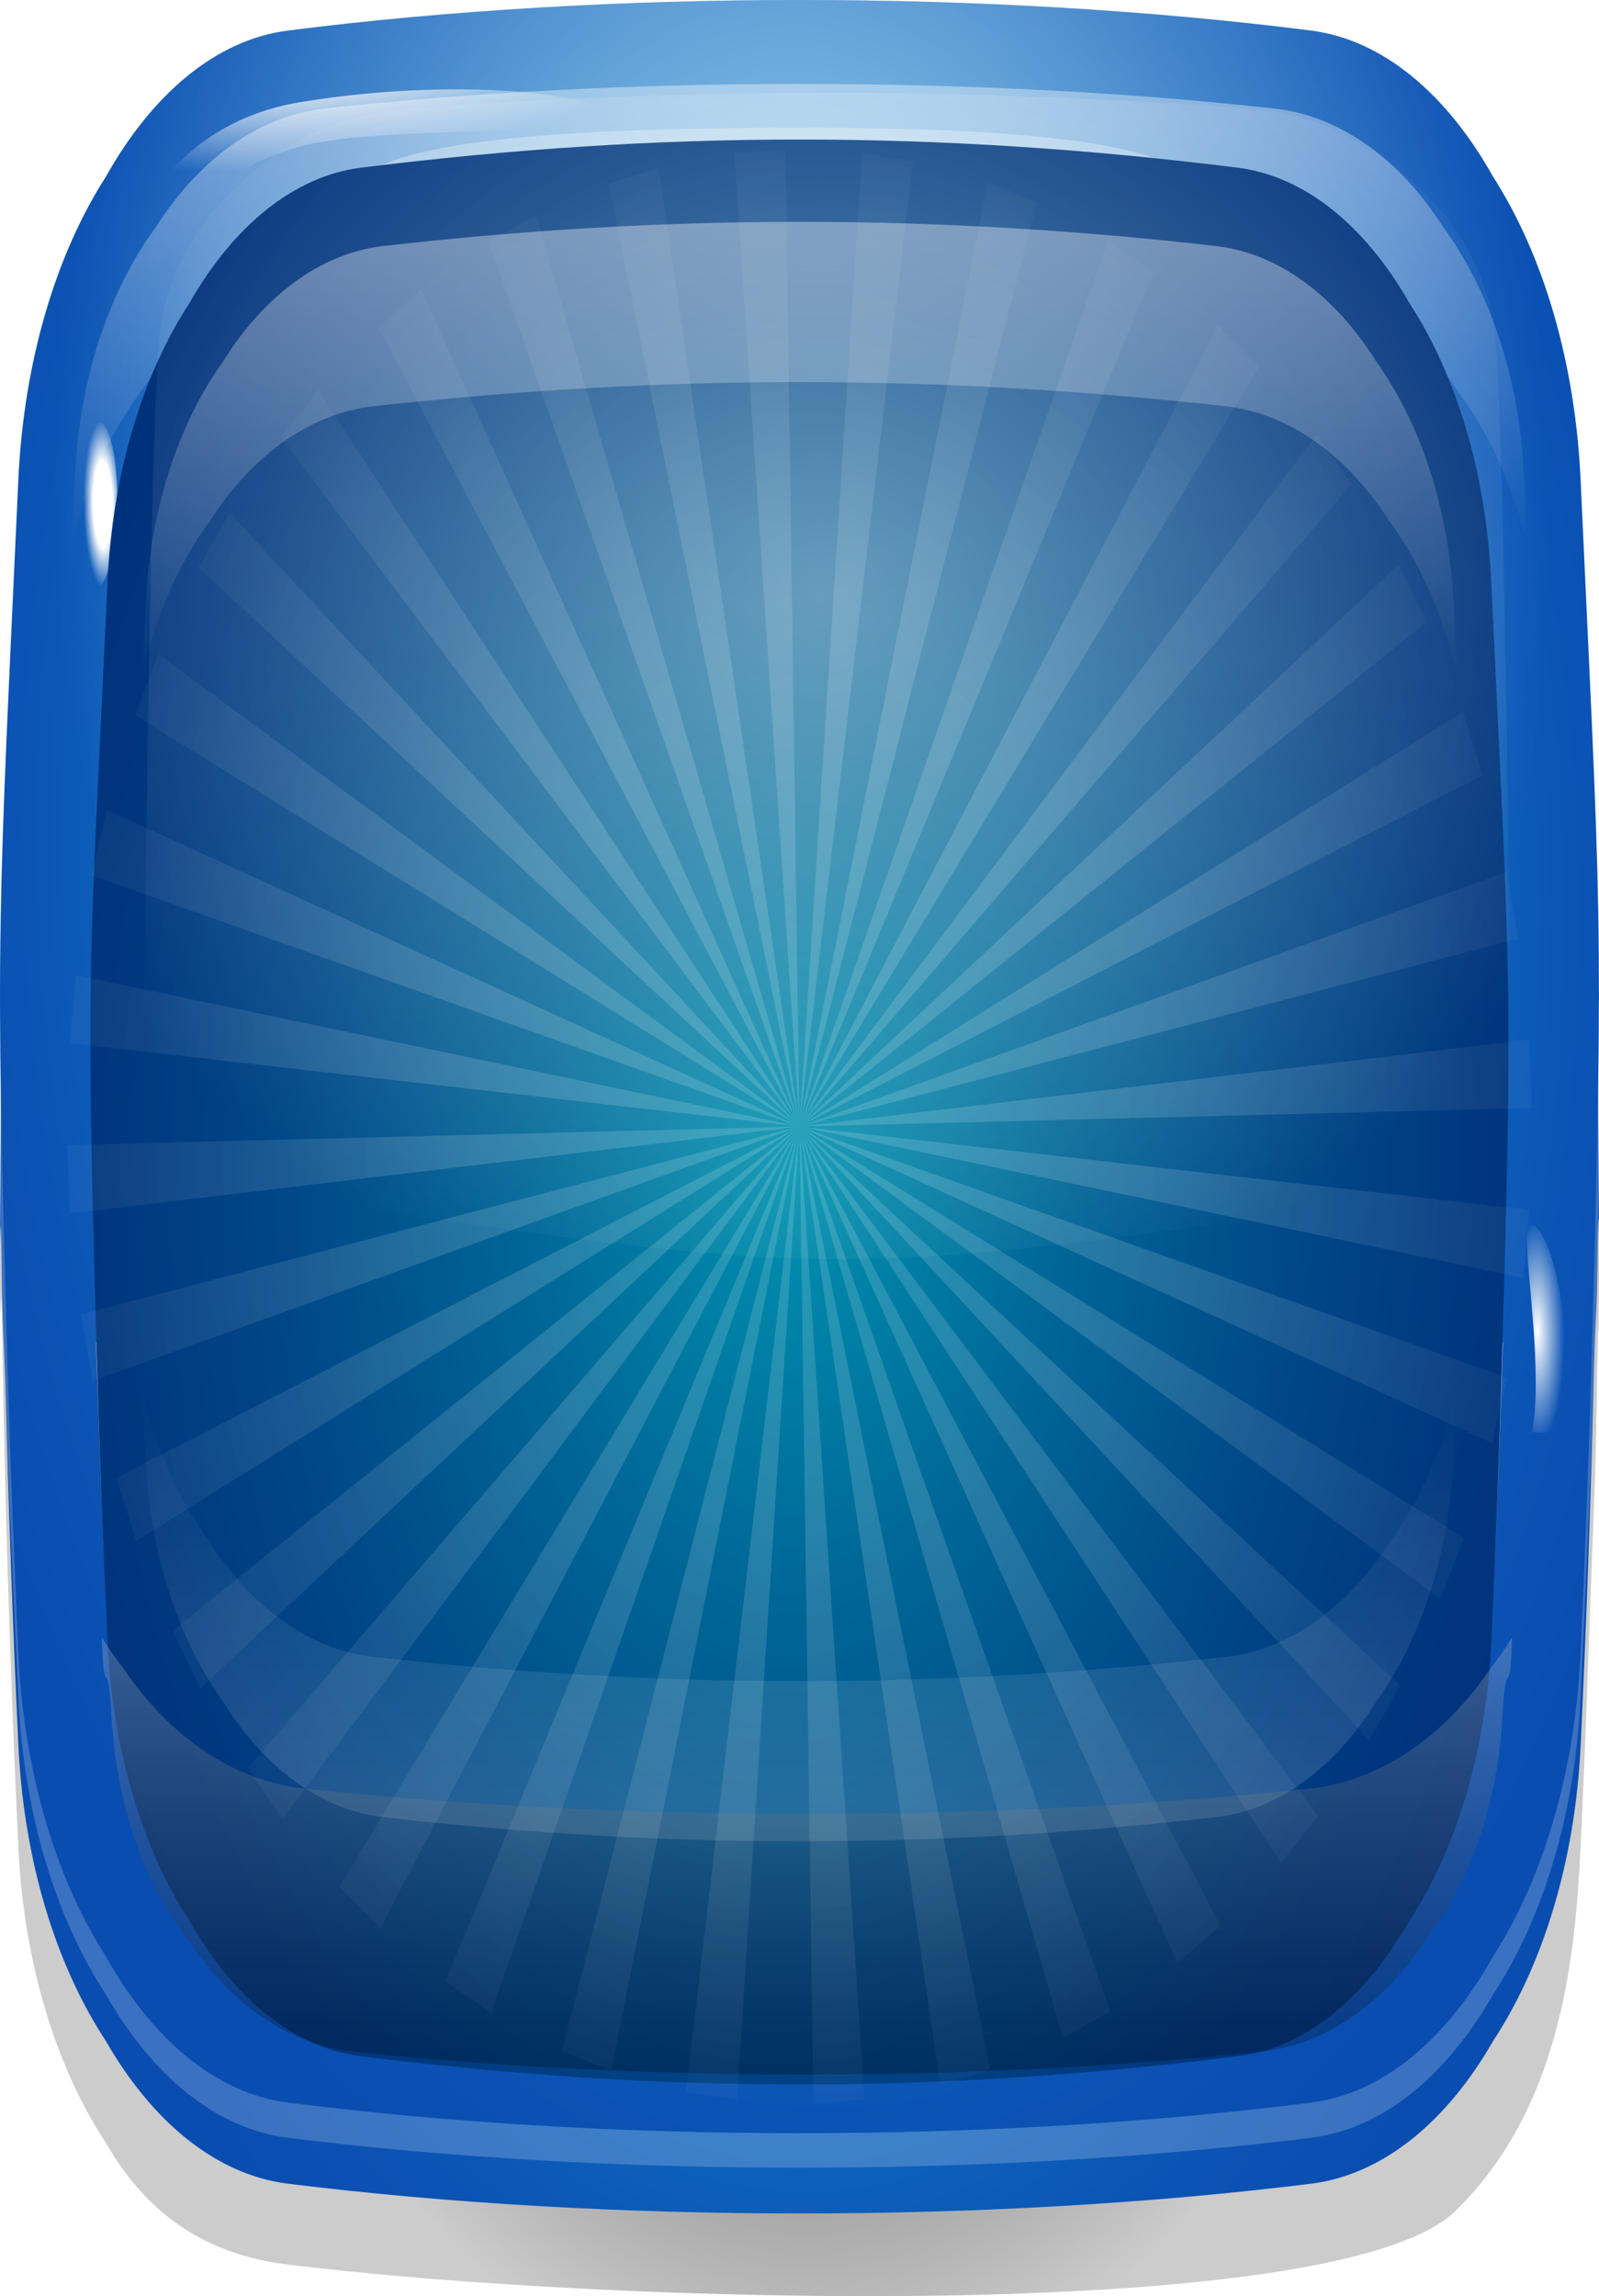 <svg width="340" height="488" viewBox="0 0 340 488" fill="none" xmlns="http://www.w3.org/2000/svg">
<path d="M339.968 275.418C339.937 288.238 339.844 277.166 339.657 289.986C339.322 315.283 338.699 324.565 337.819 349.873C337.329 364.087 336.753 378.302 336.083 392.516C334.908 417.428 331.467 448.386 309.498 469.874C284.641 494.172 129.192 489.729 61.183 481.279C45.863 479.385 32.301 472.476 22.508 455.41C12.014 439.489 5.054 417.428 3.894 392.516C3.458 383.12 3.053 373.713 2.688 364.316C1.605 336.615 0.85 308.946 0.43 281.276C0.189 265.553 0.048 289.747 0.025 274.034C-0.014 262.837 0.01 251.63 0.111 240.454V240.017C0.235 223.866 0.461 234.252 0.811 218.122C1.076 205.229 1.411 192.347 1.839 179.454C2.4 162.045 3.085 169.11 3.902 151.701C4.517 138.579 6.736 126.258 10.247 115.197C13.376 105.249 17.557 96.331 22.523 88.797C32.317 71.731 45.878 60.42 61.199 58.505C129.208 50.066 210.801 50.066 278.794 58.505C294.115 60.42 307.676 71.741 317.47 88.797C323.799 98.381 328.836 110.202 332.09 123.542C334.254 132.325 335.64 141.794 336.099 151.691C336.955 170.005 337.687 163.866 338.248 182.18C338.684 195.937 339.049 209.714 339.314 223.471C339.594 237.415 339.773 224.813 339.89 238.747V238.861C339.991 251.047 340.015 263.222 339.991 275.407L339.968 275.418Z" fill="url(#paint0_radial_607_13926)"/>
<path d="M339.689 267.363C339.517 280.756 339.268 278.154 338.933 291.537C338.373 314.378 337.602 337.229 336.59 360.091V360.112C336.434 363.712 336.271 367.323 336.1 370.924C334.924 395.815 327.964 417.876 317.47 433.797C307.677 450.863 294.116 462.174 278.795 464.099C210.802 472.538 129.208 472.538 61.2 464.099C45.879 462.184 32.318 450.863 22.524 433.797C12.567 418.666 5.787 398.021 4.136 374.66C4.035 373.432 3.965 372.173 3.91 370.913C2.789 347.115 1.917 323.327 1.287 299.549C0.867 283.805 0.54 284.065 0.345 268.321V268.3C0.049 247.79 -0.037 277.738 0.049 257.228V256.957C0.08 251.89 0.104 246.853 0.15 241.786C0.259 227.529 0.469 213.263 0.765 199.007C1.295 172.815 2.128 171.098 3.249 144.875C3.459 139.942 3.669 134.999 3.91 130.067C5.078 105.155 12.03 83.094 22.524 67.163C32.318 50.118 45.879 38.786 61.2 36.892C129.208 28.452 210.802 28.452 278.795 36.892C294.116 38.786 307.677 50.128 317.47 67.163C327.964 83.084 334.924 105.145 336.1 130.067C336.411 136.571 336.691 143.095 336.956 149.599C337.991 174.355 338.754 174.615 339.268 199.371C339.58 214.751 339.79 230.12 339.899 245.5C339.914 247.987 339.938 250.454 339.953 252.941V253.804C340.054 275.137 339.969 246.01 339.689 267.343V267.363Z" fill="url(#paint1_radial_607_13926)"/>
<g style="mix-blend-mode:hard-light" opacity="0.2">
<path d="M336.091 118.152C334.924 93.115 327.964 70.94 317.47 54.936C307.677 37.787 294.115 26.413 278.795 24.498C210.794 16.007 129.192 16.007 61.191 24.498C45.87 26.413 32.309 37.787 22.516 54.936C12.022 70.94 5.062 93.115 3.894 118.152C-1.298 229.309 -1.298 249.528 3.894 360.684C5.062 385.721 12.022 407.896 22.516 423.901C32.309 441.05 45.87 452.424 61.191 454.338C129.192 462.83 210.794 462.83 278.795 454.338C294.115 452.424 307.677 441.05 317.47 423.901C327.964 407.896 334.924 385.721 336.091 360.684C341.284 249.528 341.284 229.309 336.091 118.152Z" fill="white"/>
</g>
<path d="M338.513 285.761C337.898 307.614 337.096 329.456 336.092 351.309C334.924 376.855 327.964 399.478 317.47 415.805C307.677 433.308 294.116 444.911 278.795 446.857C210.794 455.535 129.193 455.535 61.192 446.857C45.871 444.911 32.302 433.308 22.516 415.805C12.022 399.478 5.063 376.855 3.895 351.309C2.969 331.09 2.213 310.85 1.614 290.631C-1.134 197.446 -0.363 195.229 3.895 102.044C5.063 76.518 12.022 53.895 22.516 37.547C32.31 20.065 45.871 8.463 61.192 6.496C129.193 -2.162 210.794 -2.162 278.795 6.496C294.116 8.463 307.685 20.065 317.47 37.547C327.964 53.895 334.924 76.518 336.092 102.044C340.28 193.596 341.098 194.21 338.513 285.761Z" fill="url(#paint2_radial_607_13926)"/>
<g style="mix-blend-mode:overlay" opacity="0.4" filter="url(#filter0_f_607_13926)">
<path d="M30.169 82.928C39.425 68.807 52.255 59.441 66.742 57.849C131.045 50.857 208.941 50.857 273.244 57.849C287.732 59.441 300.562 68.807 309.818 82.928C316.56 91.908 321.752 103.219 324.741 116.029C324.5 110.774 324.274 105.519 324.002 100.264C322.928 79.639 316.497 61.367 306.797 48.161C297.751 34.041 285.21 24.675 271.057 23.083C208.217 16.09 131.777 16.09 68.938 23.083C54.777 24.675 42.243 34.041 33.197 48.161C23.497 61.367 17.067 79.639 15.992 100.264C15.72 105.519 15.494 110.764 15.253 116.019C18.242 103.219 23.435 91.898 30.177 82.928H30.169Z" fill="url(#paint3_linear_607_13926)"/>
</g>
<g style="mix-blend-mode:soft-light" opacity="0.75" filter="url(#filter1_f_607_13926)">
<path d="M315.135 292.775C305.505 309.549 292.169 320.684 277.105 322.547C210.233 330.85 129.768 330.85 62.896 322.547C47.833 320.673 34.497 309.549 24.867 292.775C23.294 290.392 21.815 287.853 20.414 285.199C20.943 303.046 21.628 320.892 22.462 338.728C23.497 360.737 29.647 380.227 38.911 394.296C47.56 409.364 59.549 419.364 73.079 421.05C133.155 428.511 206.831 428.511 266.907 421.05C280.437 419.364 292.426 409.374 301.075 394.296C310.347 380.227 316.489 360.737 317.525 338.728C318.365 320.882 319.043 303.035 319.572 285.199C318.171 287.853 316.692 290.392 315.119 292.775H315.135Z" fill="url(#paint4_linear_607_13926)"/>
</g>
<path style="mix-blend-mode:overlay" opacity="0.6" d="M339.905 218.986C339.609 170.994 338.341 147.497 336.091 99.515C334.923 74.624 327.963 52.563 317.469 36.611C307.676 19.566 294.115 8.255 278.794 6.329C210.793 -2.11 129.199 -2.11 61.191 6.329C45.87 8.244 32.301 19.566 22.515 36.611C12.021 52.553 5.061 74.614 3.894 99.515C1.605 148.33 0.336 172.659 0.063 221.473C1.286 221.91 2.516 222.347 3.746 222.774C14.824 226.614 25.901 230.027 36.964 232.993C40.888 234.054 44.819 235.063 48.742 236.01C122.644 253.961 214.304 253.274 288.035 234.866C292.363 233.783 296.707 232.649 301.035 231.442C313.304 228.019 325.581 224.137 337.866 219.735C338.551 219.496 339.228 219.236 339.905 218.986Z" fill="url(#paint5_radial_607_13926)"/>
<g style="mix-blend-mode:soft-light" opacity="0.3">
<path d="M243.427 85.529C243.513 118.038 301.985 97.455 164.675 97.455C27.365 97.455 94.689 119.005 94.596 86.497C94.51 53.989 13.228 27.141 169.961 27.141C305.597 27.141 243.342 53.011 243.427 85.529Z" fill="white"/>
</g>
<g style="mix-blend-mode:overlay">
<path d="M277.156 26.007C278.355 20.643 275.156 14.629 270.011 12.574C264.866 10.518 259.723 13.2 258.524 18.563C257.325 23.926 260.524 29.94 265.669 31.996C270.814 34.051 275.957 31.37 277.156 26.007Z" fill="url(#paint6_radial_607_13926)"/>
<path d="M290.831 29.781C291.476 26.896 289.755 23.66 286.987 22.554C284.219 21.448 281.451 22.891 280.806 25.776C280.161 28.662 281.882 31.897 284.651 33.003C287.419 34.109 290.186 32.666 290.831 29.781Z" fill="url(#paint7_radial_607_13926)"/>
<path d="M333.118 290.35C333.118 306.917 328.447 304.357 325.722 304.357C322.997 304.357 326.547 310.517 326.547 293.951C326.547 277.384 323.005 260.35 325.722 260.35C328.439 260.35 333.118 273.784 333.118 290.35Z" fill="url(#paint8_radial_607_13926)"/>
<path d="M324.202 111.578C328.061 110.953 330.488 102.718 329.624 93.184C328.759 83.651 324.931 76.429 321.072 77.054C317.214 77.679 314.787 85.914 315.651 95.448C316.515 104.981 320.344 112.203 324.202 111.578Z" fill="url(#paint9_radial_607_13926)"/>
<path d="M326.623 136.366C328.697 136.03 330.002 131.6 329.537 126.471C329.072 121.342 327.013 117.456 324.939 117.792C322.865 118.128 321.56 122.559 322.025 127.688C322.49 132.817 324.549 136.703 326.623 136.366Z" fill="url(#paint10_radial_607_13926)"/>
<path d="M130.258 24.915C130.367 29.139 82.093 26.476 64.741 30.919C29.514 39.93 30.363 74.634 25.341 74.156C20.203 73.656 23.457 28.192 64.157 21.657C100.216 15.861 130.149 20.7 130.258 24.925V24.915Z" fill="url(#paint11_radial_607_13926)"/>
<path d="M24.925 107.763C25.188 97.838 23.381 89.697 20.889 89.579C18.397 89.46 16.163 97.41 15.9 107.335C15.637 117.26 17.444 125.401 19.936 125.519C22.428 125.637 24.662 117.687 24.925 107.763Z" fill="url(#paint12_radial_607_13926)"/>
</g>
<path d="M20.593 288.706C21.169 308.821 21.924 328.936 22.874 349.05C23.972 372.568 30.519 393.401 40.398 408.437C49.615 424.546 62.382 435.233 76.808 437.023C140.823 445.014 199.14 445.014 263.155 437.023C277.58 435.233 290.347 424.546 299.565 408.437C309.444 393.401 315.991 372.578 317.089 349.05C317.961 330.434 318.669 311.807 319.237 293.191C321.822 207.394 321.106 209.392 317.089 123.605C315.991 100.098 309.444 79.275 299.565 64.218C290.347 48.13 277.58 37.443 263.155 35.633C199.14 27.662 140.823 27.662 76.808 35.633C62.382 37.443 49.615 48.13 40.398 64.218C30.519 79.275 23.972 100.098 22.874 123.605C18.935 207.893 18.164 204.418 20.593 288.706Z" fill="url(#paint13_radial_607_13926)"/>
<path style="mix-blend-mode:overlay" opacity="0.4" d="M30.277 248.674C30.55 223.211 31.718 97.996 33.796 72.532C34.87 59.317 41.285 47.61 50.962 39.15C59.992 30.107 72.495 24.103 86.624 23.083C149.316 18.608 202.495 18.608 265.187 23.083C279.308 24.103 291.819 30.107 300.849 39.15C310.526 47.61 316.941 59.317 318.015 72.532C320.125 98.443 321.3 224.085 321.549 249.985C320.42 250.214 319.292 250.454 318.155 250.672C307.941 252.712 297.727 254.522 287.529 256.094C283.909 256.656 280.289 257.197 276.669 257.696C180.269 271.172 174.243 270.901 78.108 257.093C74.114 256.52 70.113 255.917 66.127 255.282C54.815 253.461 43.496 251.401 32.169 249.07C31.538 248.945 30.916 248.81 30.285 248.674H30.277Z" fill="url(#paint14_radial_607_13926)"/>
<g style="mix-blend-mode:overlay" opacity="0.15" filter="url(#filter2_f_607_13926)">
<path d="M295.525 327.593C286.681 341.423 274.436 350.601 260.602 352.151C199.202 358.999 140.847 358.999 79.447 352.151C65.614 350.601 53.368 341.413 44.524 327.593C38.086 318.8 33.127 307.718 30.278 295.179C30.511 300.33 30.722 305.47 30.986 310.621C32.014 330.819 38.156 348.718 47.412 361.652C56.054 375.482 68.019 384.66 81.541 386.21C141.547 393.057 198.502 393.057 258.508 386.21C272.03 384.66 283.995 375.471 292.637 361.652C301.893 348.718 308.035 330.819 309.063 310.621C309.327 305.481 309.538 300.33 309.771 295.189C306.922 307.728 301.963 318.811 295.525 327.604V327.593Z" fill="url(#paint15_linear_607_13926)"/>
</g>
<g style="mix-blend-mode:overlay" opacity="0.38" filter="url(#filter3_f_607_13926)">
<path d="M295.525 110.899C286.681 97.069 274.436 87.891 260.602 86.341C199.202 79.494 140.847 79.494 79.447 86.341C65.614 87.891 53.368 97.08 44.524 110.899C38.086 119.692 33.127 130.774 30.278 143.314C30.511 138.163 30.722 133.022 30.986 127.871C32.014 107.673 38.156 89.775 47.412 76.84C56.054 63.011 68.019 53.833 81.541 52.282C141.547 45.435 198.502 45.435 258.508 52.282C272.03 53.833 283.995 63.021 292.637 76.84C301.893 89.775 308.035 107.673 309.063 127.871C309.327 133.012 309.538 138.163 309.771 143.303C306.922 130.764 301.963 119.682 295.525 110.889V110.899Z" fill="url(#paint16_linear_607_13926)"/>
</g>
<g style="mix-blend-mode:multiply" opacity="0.25" filter="url(#filter4_f_607_13926)">
<path d="M317.003 354.503C307.202 368.957 293.633 378.541 278.304 380.154C210.256 387.313 132.906 387.313 64.866 380.154C49.537 378.541 35.968 368.957 26.167 354.503C24.571 352.453 23.061 350.257 21.636 347.979C22.181 363.348 22.874 349.768 23.723 365.148C24.773 384.108 31.033 400.893 40.46 413.016C49.265 426.003 61.456 434.619 75.228 436.065C136.362 442.496 206.8 442.496 267.935 436.065C281.706 434.619 293.897 426.003 302.702 413.016C312.13 400.893 318.389 384.108 319.44 365.148C320.296 349.779 320.989 363.359 321.526 347.979C320.101 350.268 318.591 352.453 316.995 354.503H317.003Z" fill="url(#paint17_linear_607_13926)"/>
</g>
<path style="mix-blend-mode:overlay" opacity="0.15" d="M14.886 257.894L169.992 239.424L14.294 243.367L14.886 257.894ZM19.65 293.514L170 239.413L17.183 279.351L19.658 293.514H19.65ZM28.977 327.5L169.992 239.413L24.695 314.118L28.977 327.5ZM42.593 358.811L169.992 239.413L36.629 346.616L42.585 358.801L42.593 358.811ZM60.077 386.491L169.992 239.413L52.62 375.867L60.07 386.491H60.077ZM80.91 409.707L170 239.424L72.183 400.976L80.91 409.707ZM104.444 427.741L170 239.413L94.712 421.154L104.444 427.741ZM129.962 440.061L169.992 239.424L119.515 435.836L129.955 440.072L129.962 440.061ZM156.704 446.284L169.992 239.424L145.867 444.536L156.704 446.284ZM183.849 446.211L170 239.424L172.958 447.013L183.857 446.222L183.849 446.211ZM210.575 439.864L170 239.413L199.949 443.152L210.583 439.853L210.575 439.864ZM236.063 427.428L169.992 239.424L226.02 433.141L236.055 427.428H236.063ZM259.55 409.28L170 239.424L250.41 417.231L259.55 409.28ZM280.312 385.961L170 239.413L272.348 395.898L280.32 385.961H280.312ZM297.719 358.197L169.992 239.424L291.164 369.842L297.719 358.208V358.197ZM311.249 326.823L169.992 239.424L306.306 339.8L311.241 326.823H311.249ZM320.49 292.796L169.992 239.424L317.314 306.719L320.49 292.796ZM325.161 257.145L170 239.424L323.853 271.588L325.161 257.145ZM325.106 220.953L169.992 239.424L325.69 235.48L325.106 220.953ZM320.35 185.323L170 239.424L322.825 199.496L320.358 185.323H320.35ZM311.016 151.337L170 239.413L315.297 164.719L311.016 151.337ZM297.4 120.025L169.992 239.413L303.355 132.211L297.392 120.025H297.4ZM279.915 92.345L170 239.413L287.373 102.959L279.915 92.335V92.345ZM259.09 69.13L169.992 239.413L267.81 77.86L259.083 69.119L259.09 69.13ZM235.557 51.096L170 239.424L245.288 57.683L235.557 51.096ZM210.03 38.775L169.992 239.413L220.47 43L210.03 38.775ZM183.289 32.553L169.992 239.413L194.118 34.301L183.289 32.553ZM156.143 32.625L169.992 239.424L167.034 31.845L156.135 32.636L156.143 32.625ZM129.417 38.973L169.992 239.424L140.044 35.674L129.417 38.973ZM103.93 51.408L169.992 239.424L113.964 45.706L103.93 51.408ZM80.443 69.556L169.992 239.413L89.59 61.617L80.451 69.556H80.443ZM59.68 92.876L169.992 239.424L67.652 82.928L59.68 92.866V92.876ZM42.273 120.639L170 239.424L48.82 109.005L42.273 120.639ZM28.743 152.013L170 239.424L33.679 139.037L28.743 152.013ZM19.503 186.041L170 239.424L22.671 172.128L19.495 186.041H19.503ZM14.839 221.692L170 239.413L16.155 207.248L14.839 221.692Z" fill="url(#paint18_radial_607_13926)"/>
<defs>
<filter id="filter0_f_607_13926" x="7.253" y="9.838" width="325.488" height="114.191" filterUnits="userSpaceOnUse" color-interpolation-filters="sRGB">
<feFlood flood-opacity="0" result="BackgroundImageFix"/>
<feBlend mode="normal" in="SourceGraphic" in2="BackgroundImageFix" result="shape"/>
<feGaussianBlur stdDeviation="4" result="effect1_foregroundBlur_607_13926"/>
</filter>
<filter id="filter1_f_607_13926" x="12.414" y="277.199" width="315.158" height="157.446" filterUnits="userSpaceOnUse" color-interpolation-filters="sRGB">
<feFlood flood-opacity="0" result="BackgroundImageFix"/>
<feBlend mode="normal" in="SourceGraphic" in2="BackgroundImageFix" result="shape"/>
<feGaussianBlur stdDeviation="4" result="effect1_foregroundBlur_607_13926"/>
</filter>
<filter id="filter2_f_607_13926" x="22.278" y="287.179" width="295.493" height="112.167" filterUnits="userSpaceOnUse" color-interpolation-filters="sRGB">
<feFlood flood-opacity="0" result="BackgroundImageFix"/>
<feBlend mode="normal" in="SourceGraphic" in2="BackgroundImageFix" result="shape"/>
<feGaussianBlur stdDeviation="4" result="effect1_foregroundBlur_607_13926"/>
</filter>
<filter id="filter3_f_607_13926" x="22.278" y="39.147" width="295.493" height="112.167" filterUnits="userSpaceOnUse" color-interpolation-filters="sRGB">
<feFlood flood-opacity="0" result="BackgroundImageFix"/>
<feBlend mode="normal" in="SourceGraphic" in2="BackgroundImageFix" result="shape"/>
<feGaussianBlur stdDeviation="4" result="effect1_foregroundBlur_607_13926"/>
</filter>
<filter id="filter4_f_607_13926" x="13.636" y="339.979" width="315.89" height="108.91" filterUnits="userSpaceOnUse" color-interpolation-filters="sRGB">
<feFlood flood-opacity="0" result="BackgroundImageFix"/>
<feBlend mode="normal" in="SourceGraphic" in2="BackgroundImageFix" result="shape"/>
<feGaussianBlur stdDeviation="4" result="effect1_foregroundBlur_607_13926"/>
</filter>
<radialGradient id="paint0_radial_607_13926" cx="0" cy="0" r="1" gradientUnits="userSpaceOnUse" gradientTransform="translate(171.642 270.115) scale(175.849 285.424)">
<stop/>
<stop offset="0.84" stop-opacity="0.2"/>
</radialGradient>
<radialGradient id="paint1_radial_607_13926" cx="0" cy="0" r="1" gradientUnits="userSpaceOnUse" gradientTransform="translate(171.656 250.543) scale(176.47 286.432)">
<stop stop-color="#26DAFD"/>
<stop offset="0.23" stop-color="#1CAAE3"/>
<stop offset="0.47" stop-color="#1482CD"/>
<stop offset="0.68" stop-color="#0E65BD"/>
<stop offset="0.87" stop-color="#0B53B4"/>
<stop offset="1" stop-color="#0A4DB1"/>
</radialGradient>
<radialGradient id="paint2_radial_607_13926" cx="0" cy="0" r="1" gradientUnits="userSpaceOnUse" gradientTransform="translate(170.568 185.026) rotate(-90.643) scale(310.094 192.237)">
<stop stop-color="#26DAFD"/>
<stop offset="0.23" stop-color="#1CAAE3"/>
<stop offset="0.47" stop-color="#1482CD"/>
<stop offset="0.68" stop-color="#0E65BD"/>
<stop offset="0.87" stop-color="#0B53B4"/>
<stop offset="1" stop-color="#0A4DB1"/>
</radialGradient>
<linearGradient id="paint3_linear_607_13926" x1="169.993" y1="116.029" x2="169.993" y2="17.849" gradientUnits="userSpaceOnUse">
<stop stop-color="white" stop-opacity="0"/>
<stop offset="1" stop-color="white"/>
</linearGradient>
<linearGradient id="paint4_linear_607_13926" x1="169.993" y1="425.15" x2="169.993" y2="262.972" gradientUnits="userSpaceOnUse">
<stop/>
<stop offset="0.09" stop-color="#0C0C0C"/>
<stop offset="0.24" stop-color="#2C2C2C"/>
<stop offset="0.46" stop-color="#616161"/>
<stop offset="0.71" stop-color="#AAAAAA"/>
<stop offset="0.98" stop-color="white"/>
</linearGradient>
<radialGradient id="paint5_radial_607_13926" cx="0" cy="0" r="1" gradientUnits="userSpaceOnUse" gradientTransform="translate(170.546 103.19) rotate(-90.658) scale(248.824 158.791)">
<stop stop-color="white"/>
<stop offset="1" stop-color="white" stop-opacity="0"/>
</radialGradient>
<radialGradient id="paint6_radial_607_13926" cx="0" cy="0" r="1" gradientUnits="userSpaceOnUse" gradientTransform="translate(339.431 48.901) rotate(-161.939) scale(4.894 18.794)">
<stop offset="0.51" stop-color="white"/>
<stop offset="1" stop-color="white" stop-opacity="0"/>
</radialGradient>
<radialGradient id="paint7_radial_607_13926" cx="0" cy="0" r="1" gradientUnits="userSpaceOnUse" gradientTransform="translate(363.109 55.968) rotate(-161.939) scale(2.632 10.106)">
<stop offset="0.51" stop-color="white"/>
<stop offset="1" stop-color="white" stop-opacity="0"/>
</radialGradient>
<radialGradient id="paint8_radial_607_13926" cx="0" cy="0" r="1" gradientUnits="userSpaceOnUse" gradientTransform="translate(326.933 282.961) rotate(-90.771) scale(23.905 5.708)">
<stop stop-color="white"/>
<stop offset="1" stop-color="white" stop-opacity="0"/>
</radialGradient>
<radialGradient id="paint9_radial_607_13926" cx="0" cy="0" r="1" gradientUnits="userSpaceOnUse" gradientTransform="translate(299.564 -183.703) rotate(-95.06) scale(8.535 13.384)">
<stop offset="0.51" stop-color="white"/>
<stop offset="1" stop-color="white" stop-opacity="0"/>
</radialGradient>
<radialGradient id="paint10_radial_607_13926" cx="0" cy="0" r="1" gradientUnits="userSpaceOnUse" gradientTransform="translate(303.555 -144.355) rotate(-95.06) scale(4.586 7.192)">
<stop offset="0.51" stop-color="white"/>
<stop offset="1" stop-color="white" stop-opacity="0"/>
</radialGradient>
<radialGradient id="paint11_radial_607_13926" cx="0" cy="0" r="1" gradientUnits="userSpaceOnUse" gradientTransform="translate(56.782 -6.28) rotate(-92.815) scale(42.458 104.382)">
<stop offset="0.51" stop-color="white"/>
<stop offset="1" stop-color="white" stop-opacity="0"/>
</radialGradient>
<radialGradient id="paint12_radial_607_13926" cx="0" cy="0" r="1" gradientUnits="userSpaceOnUse" gradientTransform="translate(21.875 107.174) rotate(-90.853) scale(17.875 4.092)">
<stop offset="0.51" stop-color="white"/>
<stop offset="1" stop-color="white" stop-opacity="0"/>
</radialGradient>
<radialGradient id="paint13_radial_607_13926" cx="0" cy="0" r="1" gradientUnits="userSpaceOnUse" gradientTransform="translate(169.041 248.207) rotate(-89.342) scale(275.609 175.278)">
<stop stop-color="#0093B0"/>
<stop offset="0.03" stop-color="#008EAD"/>
<stop offset="0.33" stop-color="#006697"/>
<stop offset="0.6" stop-color="#004988"/>
<stop offset="0.83" stop-color="#00377E"/>
<stop offset="1" stop-color="#00317B"/>
</radialGradient>
<radialGradient id="paint14_radial_607_13926" cx="0" cy="0" r="1" gradientUnits="userSpaceOnUse" gradientTransform="translate(174.562 126.37) rotate(-88.848) scale(158.42 175.715)">
<stop stop-color="white"/>
<stop offset="1" stop-color="white" stop-opacity="0"/>
</radialGradient>
<linearGradient id="paint15_linear_607_13926" x1="170.024" y1="295.179" x2="170.024" y2="391.351" gradientUnits="userSpaceOnUse">
<stop stop-color="white" stop-opacity="0"/>
<stop offset="1" stop-color="white"/>
</linearGradient>
<linearGradient id="paint16_linear_607_13926" x1="170.024" y1="143.324" x2="170.024" y2="47.162" gradientUnits="userSpaceOnUse">
<stop stop-color="white" stop-opacity="0"/>
<stop offset="1" stop-color="white"/>
</linearGradient>
<linearGradient id="paint17_linear_607_13926" x1="171.573" y1="439.884" x2="171.573" y2="333.358" gradientUnits="userSpaceOnUse">
<stop/>
<stop offset="0.09" stop-color="#0C0C0C"/>
<stop offset="0.24" stop-color="#2C2C2C"/>
<stop offset="0.46" stop-color="#616161"/>
<stop offset="0.71" stop-color="#AAAAAA"/>
<stop offset="0.98" stop-color="white"/>
</linearGradient>
<radialGradient id="paint18_radial_607_13926" cx="0" cy="0" r="1" gradientUnits="userSpaceOnUse" gradientTransform="translate(169.887 240.595) scale(177.164 226.736)">
<stop offset="0.37" stop-color="white"/>
<stop offset="0.42" stop-color="white" stop-opacity="0.96"/>
<stop offset="0.51" stop-color="white" stop-opacity="0.86"/>
<stop offset="0.62" stop-color="white" stop-opacity="0.7"/>
<stop offset="0.76" stop-color="white" stop-opacity="0.47"/>
<stop offset="0.91" stop-color="white" stop-opacity="0.19"/>
<stop offset="1" stop-color="white" stop-opacity="0"/>
</radialGradient>
</defs>
</svg>
